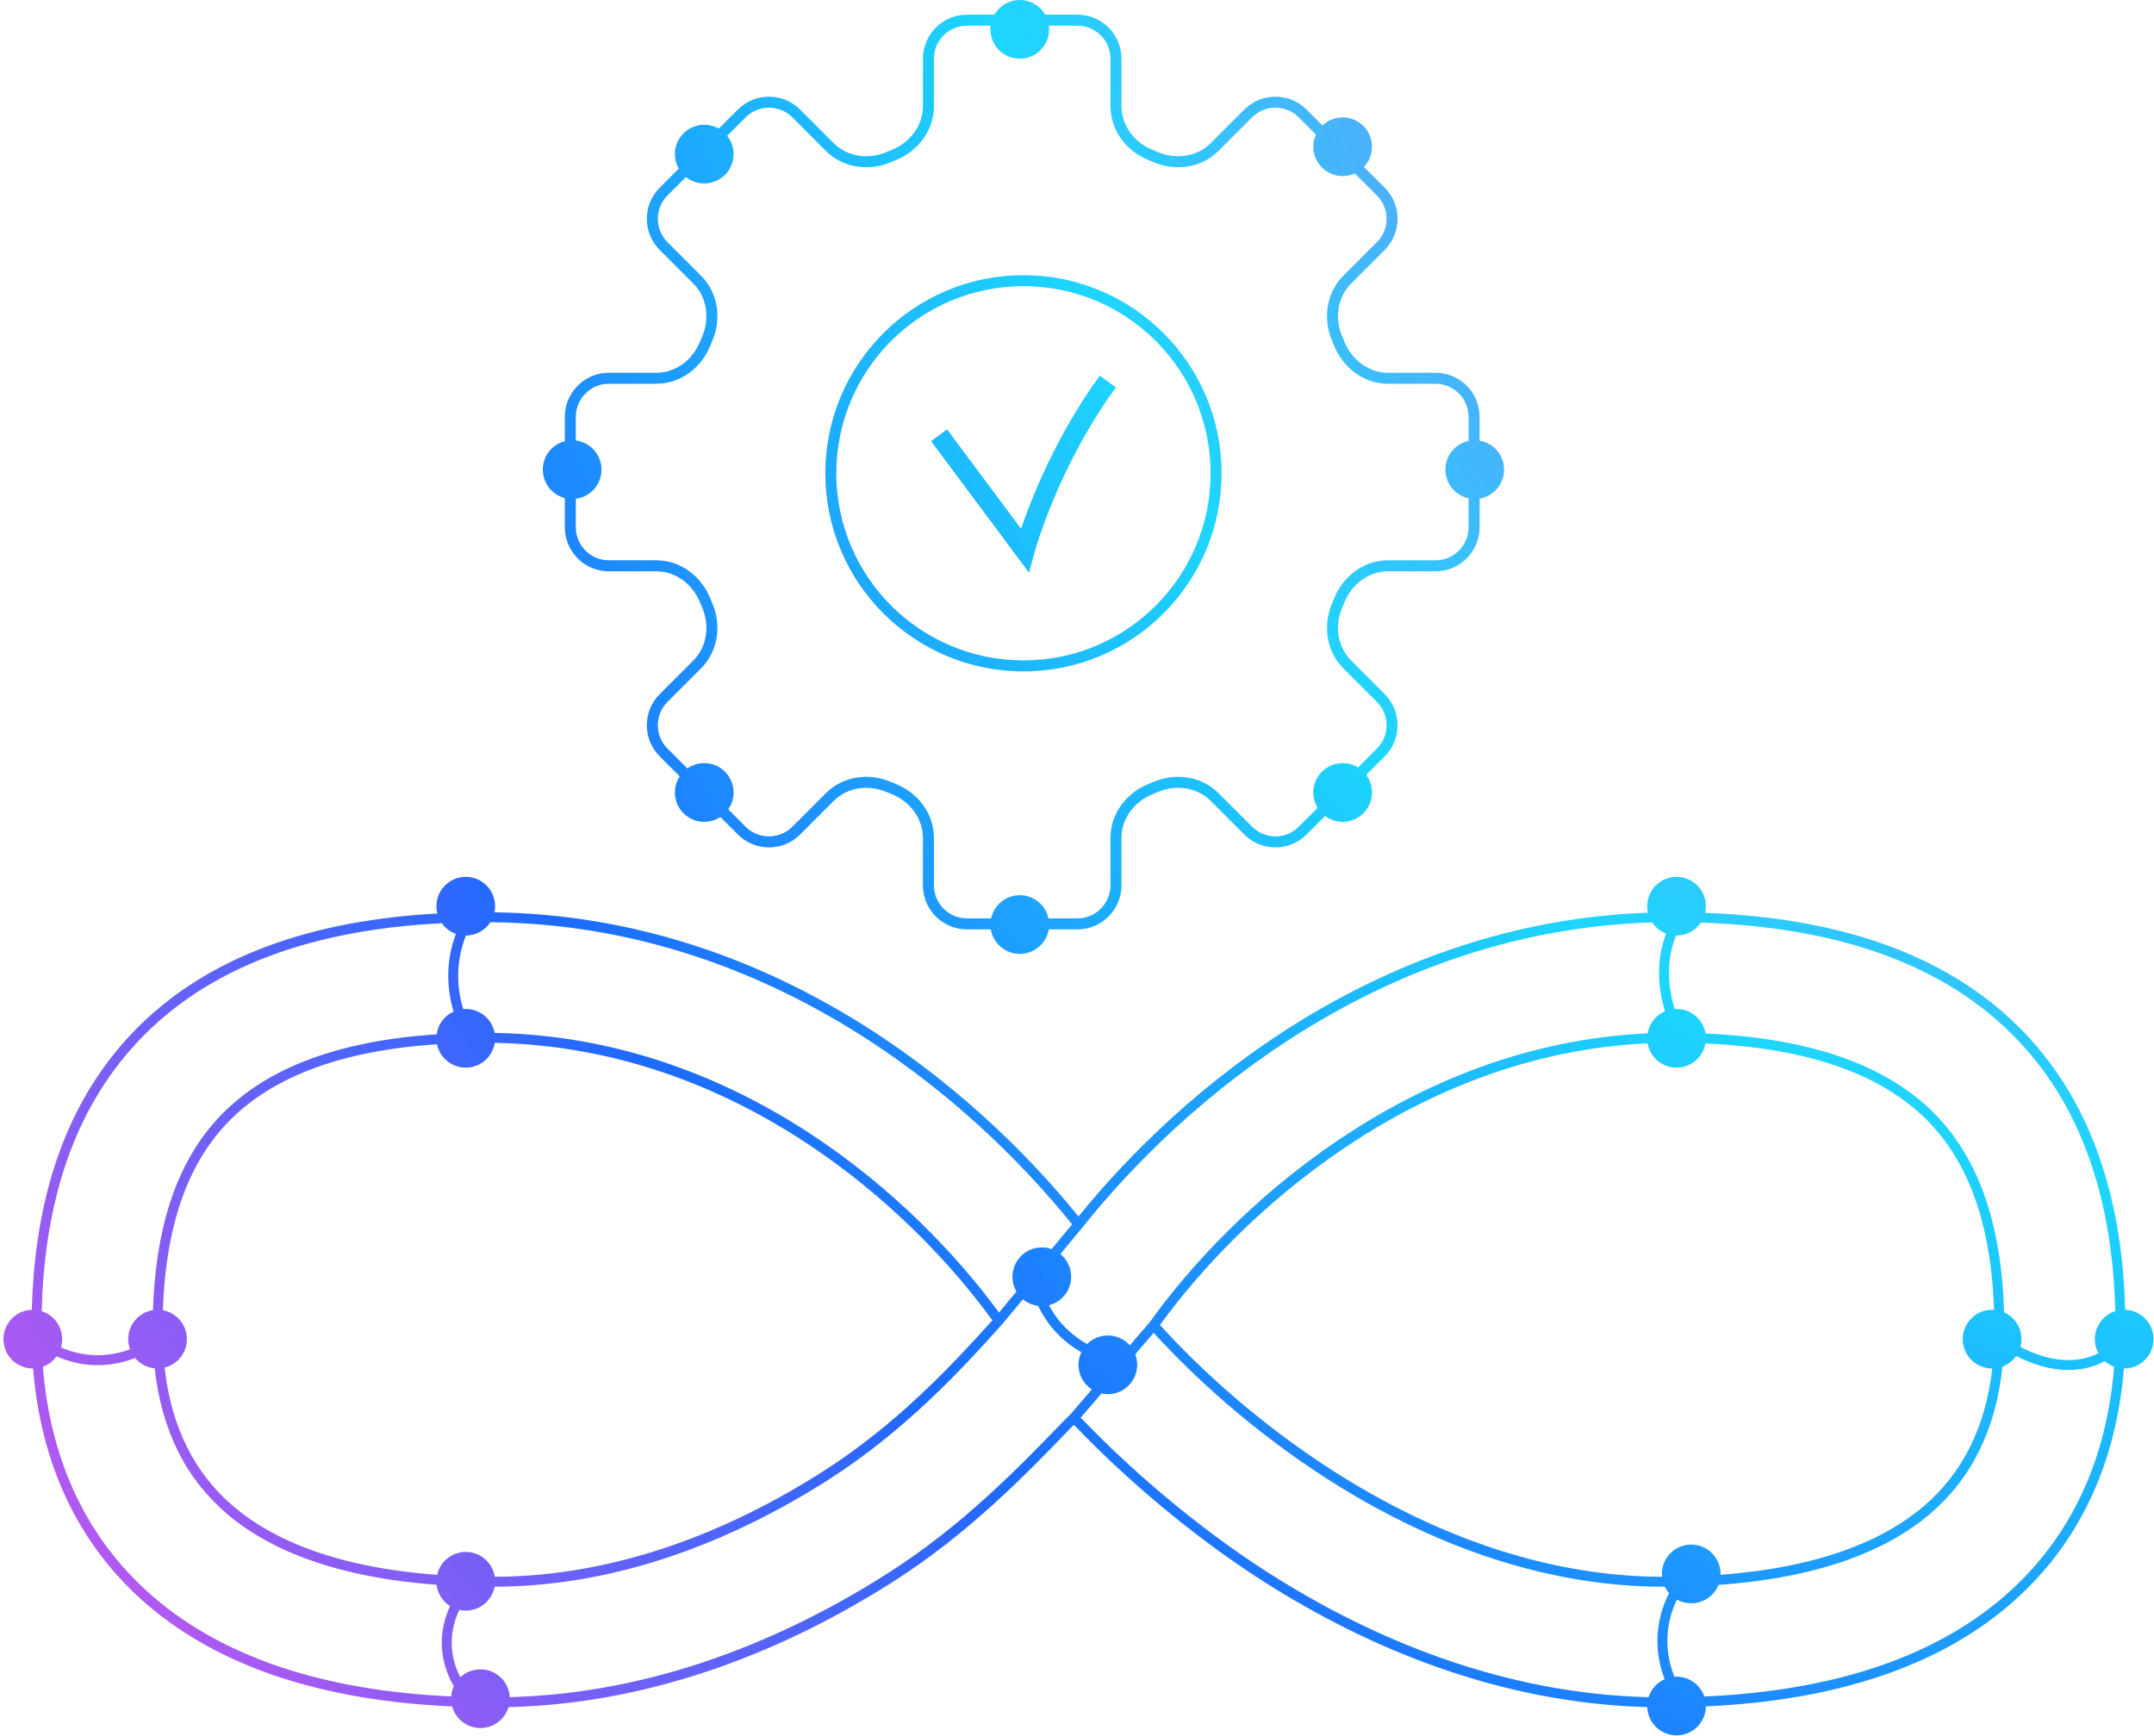 <svg width="325" height="262" viewBox="0 0 325 262" fill="none" xmlns="http://www.w3.org/2000/svg">
<path d="M156.065 83.43L156.067 83.425L156.073 83.401C156.079 83.379 156.089 83.344 156.102 83.298C156.128 83.206 156.169 83.065 156.224 82.881C156.333 82.511 156.502 81.965 156.732 81.269C157.194 79.877 157.903 77.886 158.891 75.514C160.869 70.763 163.95 64.509 168.365 58.459L165.942 56.69C161.347 62.987 158.16 69.466 156.122 74.361C155.221 76.523 154.543 78.382 154.065 79.788L142.891 64.781L140.485 66.573L155.262 86.418L156.065 83.43Z" fill="url(#paint0_angular_522_4029)"/>
<path fill-rule="evenodd" clip-rule="evenodd" d="M154.421 101.309C170.931 101.309 184.315 87.925 184.315 71.415C184.315 54.904 170.931 41.52 154.421 41.52C137.911 41.52 124.526 54.904 124.526 71.415C124.526 87.925 137.911 101.309 154.421 101.309ZM154.421 99.648C170.014 99.648 182.654 87.007 182.654 71.415C182.654 55.822 170.014 43.181 154.421 43.181C138.828 43.181 126.187 55.822 126.187 71.415C126.187 87.007 138.828 99.648 154.421 99.648Z" fill="url(#paint1_angular_522_4029)"/>
<path fill-rule="evenodd" clip-rule="evenodd" d="M157.704 2.214C156.938 0.891 155.507 0 153.867 0C152.228 0 150.797 0.891 150.031 2.214H145.896C142.227 2.214 139.253 5.189 139.253 8.858V16.016C139.253 18.955 137.303 21.504 134.579 22.607C134.303 22.718 134.027 22.832 133.753 22.949C131.047 24.098 127.864 23.674 125.785 21.595L120.723 16.533C118.129 13.939 113.922 13.939 111.328 16.533L108.455 19.405C107.808 19.035 107.057 18.822 106.258 18.822C103.812 18.822 101.829 20.805 101.829 23.251C101.829 24.051 102.041 24.802 102.412 25.449L99.539 28.322C96.945 30.916 96.945 35.122 99.539 37.717L104.602 42.779C106.681 44.858 107.105 48.041 105.955 50.747C105.839 51.021 105.725 51.296 105.613 51.573C104.51 54.297 101.961 56.247 99.022 56.247H91.864C88.195 56.247 85.221 59.221 85.221 62.89V66.572C83.311 67.063 81.899 68.797 81.899 70.861C81.899 72.925 83.311 74.659 85.221 75.15V79.562C85.221 83.231 88.195 86.205 91.864 86.205H99.022C101.961 86.205 104.51 88.154 105.613 90.879C105.725 91.155 105.839 91.431 105.955 91.704C107.105 94.411 106.681 97.593 104.602 99.673L99.539 104.735C96.945 107.329 96.945 111.535 99.539 114.129L102.556 117.146C102.096 117.844 101.829 118.68 101.829 119.578C101.829 122.024 103.812 124.007 106.258 124.007C107.156 124.007 107.991 123.739 108.689 123.28L111.328 125.919C113.922 128.513 118.129 128.513 120.723 125.919L125.785 120.856C127.864 118.777 131.047 118.353 133.753 119.503C134.027 119.619 134.303 119.733 134.579 119.845C137.303 120.948 139.253 123.497 139.253 126.436V133.594C139.253 137.263 142.227 140.237 145.896 140.237H149.498C149.846 142.336 151.67 143.936 153.867 143.936C156.065 143.936 157.888 142.336 158.236 140.237H162.568C166.237 140.237 169.211 137.263 169.211 133.594V126.436C169.211 123.497 171.161 120.948 173.885 119.845C174.161 119.733 174.437 119.619 174.71 119.503C177.416 118.353 180.6 118.777 182.679 120.856L187.741 125.919C190.335 128.513 194.541 128.513 197.136 125.919L199.93 123.124C200.67 123.678 201.589 124.007 202.584 124.007C205.03 124.007 207.013 122.024 207.013 119.578C207.013 118.582 206.685 117.664 206.13 116.924L208.925 114.129C211.519 111.535 211.519 107.329 208.925 104.735L203.862 99.673C201.784 97.593 201.36 94.411 202.509 91.704C202.625 91.431 202.739 91.155 202.851 90.879C203.954 88.154 206.504 86.205 209.442 86.205H216.6C220.269 86.205 223.243 83.231 223.243 79.562V75.23C225.342 74.882 226.943 73.058 226.943 70.861C226.943 68.663 225.342 66.84 223.243 66.492V62.89C223.243 59.221 220.269 56.247 216.6 56.247H209.442C206.504 56.247 203.954 54.297 202.851 51.573C202.739 51.296 202.625 51.021 202.509 50.747C201.36 48.041 201.784 44.858 203.862 42.779L208.925 37.717C211.519 35.122 211.519 30.916 208.925 28.322L205.796 25.193C206.55 24.399 207.013 23.326 207.013 22.144C207.013 19.698 205.03 17.715 202.584 17.715C201.403 17.715 200.329 18.178 199.535 18.932L197.136 16.533C194.541 13.939 190.335 13.939 187.741 16.533L182.679 21.595C180.6 23.674 177.417 24.098 174.71 22.949C174.437 22.832 174.161 22.718 173.885 22.607C171.161 21.504 169.211 18.955 169.211 16.015V8.858C169.211 5.189 166.237 2.214 162.568 2.214H157.704ZM153.867 8.858C156.313 8.858 158.296 6.875 158.296 4.429C158.296 4.241 158.284 4.057 158.262 3.875H162.568C165.32 3.875 167.55 6.106 167.55 8.858V16.015C167.55 19.72 169.996 22.825 173.262 24.146C173.53 24.254 173.796 24.365 174.061 24.477C177.306 25.855 181.233 25.39 183.852 22.77L188.916 17.707C190.861 15.762 194.015 15.762 195.962 17.707L198.556 20.301C198.299 20.862 198.155 21.486 198.155 22.144C198.155 24.59 200.138 26.573 202.584 26.573C203.242 26.573 203.866 26.43 204.427 26.172L207.75 29.496C209.696 31.442 209.696 34.597 207.75 36.542L202.688 41.605C200.067 44.225 199.602 48.152 200.98 51.396C201.093 51.662 201.203 51.928 201.312 52.196C202.633 55.461 205.739 57.907 209.442 57.907H216.6C219.352 57.907 221.583 60.138 221.583 62.89V66.53C219.584 66.958 218.085 68.734 218.085 70.861C218.085 72.987 219.584 74.764 221.583 75.192V79.562C221.583 82.313 219.352 84.544 216.6 84.544H209.442C205.739 84.544 202.633 86.99 201.312 90.256C201.203 90.524 201.093 90.79 200.98 91.055C199.602 94.299 200.067 98.227 202.688 100.846L207.75 105.909C209.696 107.855 209.696 111.009 207.75 112.956L204.902 115.804C204.228 115.389 203.434 115.149 202.584 115.149C200.138 115.149 198.155 117.132 198.155 119.578C198.155 120.428 198.395 121.222 198.81 121.896L195.962 124.744C194.015 126.689 190.861 126.689 188.916 124.744L183.852 119.682C181.233 117.061 177.306 116.596 174.061 117.974C173.796 118.086 173.53 118.197 173.262 118.306C169.996 119.627 167.55 122.732 167.55 126.436V133.594C167.55 136.345 165.32 138.576 162.568 138.576H158.198C157.77 136.578 155.994 135.079 153.867 135.079C151.741 135.079 149.964 136.578 149.536 138.576H145.896C143.144 138.576 140.913 136.345 140.913 133.594V126.436C140.913 122.732 138.468 119.627 135.202 118.306C134.934 118.197 134.668 118.086 134.403 117.974C131.158 116.596 127.231 117.061 124.611 119.682L119.549 124.744C117.603 126.689 114.448 126.689 112.502 124.744L109.882 122.124C110.389 121.404 110.686 120.525 110.686 119.578C110.686 117.132 108.703 115.149 106.258 115.149C105.31 115.149 104.432 115.447 103.712 115.954L100.714 112.956C98.768 111.009 98.768 107.855 100.714 105.909L105.776 100.846C108.396 98.227 108.862 94.299 107.484 91.055C107.371 90.79 107.261 90.524 107.152 90.256C105.831 86.99 102.726 84.544 99.022 84.544H91.864C89.112 84.544 86.882 82.313 86.882 79.562V75.255C89.066 74.983 90.757 73.12 90.757 70.861C90.757 68.603 89.066 66.739 86.882 66.466V62.89C86.882 60.138 89.112 57.907 91.864 57.907H99.022C102.726 57.907 105.831 55.461 107.152 52.196C107.261 51.928 107.371 51.662 107.484 51.396C108.862 48.152 108.396 44.225 105.776 41.605L100.713 36.542C98.768 34.597 98.768 31.442 100.713 29.496L103.496 26.714C104.253 27.319 105.213 27.68 106.258 27.68C108.703 27.68 110.686 25.697 110.686 23.251C110.686 22.207 110.325 21.247 109.72 20.49L112.502 17.707C114.448 15.762 117.603 15.762 119.549 17.707L124.611 22.77C127.231 25.39 131.158 25.855 134.402 24.477C134.668 24.365 134.934 24.254 135.202 24.146C138.468 22.825 140.913 19.72 140.913 16.016V8.858C140.913 6.106 143.144 3.875 145.896 3.875H149.473C149.45 4.057 149.438 4.241 149.438 4.429C149.438 6.875 151.421 8.858 153.867 8.858Z" fill="url(#paint2_angular_522_4029)"/>
<path fill-rule="evenodd" clip-rule="evenodd" d="M65.983 137.841C44.618 139.019 29.143 145.612 18.964 156.948C8.599 168.489 5.196 183.344 4.794 197.638C2.419 197.72 0.52 199.67 0.52 202.064C0.52 204.51 2.502 206.493 4.948 206.493L4.987 206.493C6.125 220.404 11.464 232.965 22.345 242.244C33.342 251.622 48.82 256.629 68.215 257.487C68.728 259.366 70.447 260.746 72.488 260.746C74.491 260.746 76.183 259.417 76.73 257.592C99.208 257.04 119.168 248.628 134.943 238.543C146.115 231.402 154.746 222.555 161.69 215.331L162.022 215.008L162.355 215.331C169.333 222.59 179.359 231.417 190.507 238.543C206.239 248.601 226.133 256.994 248.536 257.587C248.622 259.958 250.57 261.853 252.962 261.853C255.389 261.853 257.361 259.901 257.39 257.48C276.713 256.602 292.137 251.597 303.104 242.244C313.985 232.965 319.325 220.404 320.463 206.493L320.501 206.493C322.947 206.493 324.93 204.51 324.93 202.064C324.93 199.67 323.03 197.72 320.656 197.638C320.254 183.344 316.85 168.489 306.486 156.948C295.962 145.228 279.778 138.578 257.277 137.741C257.351 137.419 257.391 137.084 257.391 136.74C257.391 134.294 255.408 132.311 252.962 132.311C250.516 132.311 248.533 134.294 248.533 136.74C248.533 137.075 248.57 137.402 248.641 137.717C208.143 139.17 178.348 164.257 162.725 183.556C146.82 163.909 116.227 138.263 74.606 137.661C74.669 137.364 74.702 137.056 74.702 136.74C74.702 134.294 72.719 132.311 70.273 132.311C67.828 132.311 65.845 134.294 65.845 136.74C65.845 137.12 65.893 137.489 65.983 137.841ZM252.962 141.168C252.936 141.168 252.911 141.168 252.886 141.168C251.872 143.627 251.674 146.17 251.909 148.498C252.045 149.851 252.327 151.123 252.674 152.25C252.769 152.243 252.865 152.24 252.962 152.24C255.163 152.24 256.989 153.846 257.333 155.95C276.126 156.771 286.739 162.257 292.86 169.072C299.206 176.138 302.032 186.063 302.383 198.022C303.926 198.714 305 200.264 305 202.064C305 202.47 304.946 202.862 304.844 203.235C306.412 204.071 308.288 204.794 310.259 205.087C312.354 205.399 314.547 205.228 316.616 204.193C316.27 203.561 316.072 202.836 316.072 202.064C316.072 200.086 317.37 198.41 319.161 197.842C318.786 183.686 315.443 169.167 305.37 157.95C295.112 146.527 279.181 139.951 256.632 139.219C255.836 140.395 254.489 141.168 252.962 141.168ZM251.385 140.879C250.519 140.549 249.784 139.956 249.276 139.196C208.581 140.424 178.703 165.913 163.311 185.221L163.307 185.226L159.993 189.225C160.985 190.037 161.618 191.271 161.618 192.653C161.618 194.726 160.194 196.466 158.271 196.949C159.761 199.753 161.893 201.618 164.022 202.808C164.823 202.007 165.93 201.511 167.154 201.511C168.472 201.511 169.657 202.087 170.468 203.002L173.469 199.516C185.425 182.794 212.209 157.569 248.595 155.928C248.847 154.428 249.854 153.184 251.212 152.599C250.85 151.404 250.559 150.067 250.416 148.648C250.171 146.217 250.359 143.52 251.385 140.879ZM66.665 139.308C45.251 140.379 30.008 146.894 20.08 157.95C10.006 169.167 6.664 183.686 6.289 197.842C8.08 198.41 9.377 200.086 9.377 202.064C9.377 202.501 9.314 202.923 9.196 203.322C13.195 205.044 16.884 204.626 19.616 203.6C19.439 203.122 19.342 202.604 19.342 202.064C19.342 199.855 20.961 198.023 23.077 197.69C23.471 185.879 26.303 176.073 32.59 169.072C38.464 162.532 48.475 157.215 65.885 156.072C66.091 154.54 67.081 153.256 68.438 152.638C67.494 149.538 67.113 145.339 68.789 140.914C67.926 140.607 67.187 140.04 66.665 139.308ZM70.301 141.168C68.626 145.37 68.997 149.365 69.888 152.257C70.015 152.246 70.143 152.24 70.273 152.24C72.442 152.24 74.247 153.799 74.628 155.857C111.573 156.513 138.279 181.012 150.728 198.055L153.36 194.88C152.978 194.226 152.76 193.465 152.76 192.653C152.76 190.207 154.743 188.224 157.189 188.224C157.707 188.224 158.204 188.313 158.666 188.477L161.757 184.745C145.978 165.151 115.463 139.511 73.987 139.154C73.201 140.36 71.845 141.159 70.301 141.168ZM318.98 206.225C318.458 206.034 317.982 205.748 317.573 205.387C315.116 206.706 312.491 206.936 310.038 206.571C307.904 206.253 305.893 205.485 304.207 204.595C303.7 205.322 302.981 205.889 302.139 206.208C301.134 215.733 297.452 223.108 291.214 228.427C284.708 233.976 274.507 238.074 259.286 239.149C258.631 240.776 257.037 241.924 255.176 241.924C254.395 241.924 253.662 241.722 253.025 241.367C251.723 243.988 250.736 248.265 252.633 253.008C252.742 253 252.851 252.996 252.962 252.996C254.906 252.996 256.557 254.248 257.153 255.99C276.345 255.142 291.468 250.197 302.131 241.103C312.688 232.1 317.894 219.88 318.98 206.225ZM248.598 157.43C248.959 159.513 250.775 161.098 252.962 161.098C255.141 161.098 256.953 159.524 257.322 157.451C275.813 158.267 285.978 163.655 291.744 170.075C297.689 176.695 300.471 186.07 300.871 197.646C300.772 197.639 300.672 197.636 300.572 197.636C298.126 197.636 296.143 199.619 296.143 202.064C296.143 204.51 298.126 206.493 300.572 206.493L300.599 206.493C299.562 215.488 296.038 222.343 290.241 227.286C284.109 232.516 274.373 236.517 259.603 237.622C259.604 237.58 259.605 237.538 259.605 237.495C259.605 235.049 257.622 233.066 255.176 233.066C252.73 233.066 250.747 235.049 250.747 237.495C250.747 237.641 250.755 237.785 250.768 237.927C232.359 237.854 215.348 231.021 201.19 221.971C190.101 214.882 181.113 206.652 175.021 199.927C187 183.397 213.228 159.054 248.598 157.43ZM251.067 239.427L251.19 239.427C251.362 239.781 251.58 240.109 251.836 240.403C250.317 243.291 249.113 248.078 251.164 253.376C250.013 253.888 249.12 254.877 248.737 256.092C226.62 255.544 206.932 247.264 191.315 237.279C180.28 230.225 170.34 221.475 163.427 214.282L163.418 214.272L163.051 213.917L166.196 210.265C166.504 210.333 166.825 210.368 167.154 210.368C169.6 210.368 171.582 208.386 171.582 205.94C171.582 205.379 171.478 204.842 171.288 204.349L174.073 201.114C180.238 207.89 189.265 216.128 200.382 223.235C214.775 232.436 232.173 239.427 251.067 239.427ZM68.072 255.979C68.113 255.434 68.253 254.916 68.474 254.443C67.711 253.137 67.064 251.526 66.791 249.702C66.46 247.482 66.688 244.97 67.906 242.346C66.807 241.649 66.036 240.482 65.876 239.128C50.814 238.022 40.7 233.941 34.236 228.427C28.056 223.157 24.384 215.869 23.34 206.473C22.152 206.358 21.103 205.775 20.377 204.91C17.288 206.128 13.074 206.659 8.53 204.671C8.017 205.374 7.302 205.921 6.47 206.225C7.556 219.88 12.761 232.1 23.318 241.103C33.941 250.161 48.987 255.104 68.072 255.979ZM72.488 251.889C74.856 251.889 76.791 253.748 76.911 256.087C98.947 255.494 118.564 247.234 134.135 237.279C145.146 230.241 153.671 221.509 160.617 214.282L160.626 214.273L161.475 213.449L164.741 209.655C163.528 208.865 162.725 207.496 162.725 205.94C162.725 205.259 162.878 204.614 163.153 204.038C160.692 202.635 158.25 200.415 156.637 197.048C155.769 196.94 154.979 196.581 154.341 196.046L151.256 199.77L151.246 199.78C145.107 206.634 136.561 215.887 125.068 223.235C110.736 232.396 93.426 239.367 74.626 239.427C74.239 241.479 72.438 243.031 70.273 243.031C69.936 243.031 69.608 242.993 69.292 242.922C68.173 245.304 67.985 247.54 68.275 249.481C68.477 250.835 68.915 252.059 69.447 253.098C70.24 252.348 71.31 251.889 72.488 251.889ZM149.726 199.228C137.515 182.373 111.117 158.027 74.649 157.358C74.318 159.477 72.485 161.098 70.273 161.098C68.137 161.098 66.353 159.585 65.937 157.571C48.826 158.703 39.239 163.914 33.706 170.075C27.75 176.707 24.968 186.104 24.577 197.709C26.638 198.088 28.2 199.894 28.2 202.064C28.2 204.143 26.768 205.887 24.836 206.364C25.855 215.422 29.384 222.319 35.209 227.286C41.355 232.528 51.123 236.536 65.952 237.63C66.395 235.652 68.162 234.173 70.273 234.173C72.49 234.173 74.326 235.801 74.651 237.927C93.072 237.861 110.094 231.026 124.26 221.971C135.323 214.899 143.632 206.017 149.726 199.228Z" fill="url(#paint3_angular_522_4029)"/>
<defs>
<radialGradient id="paint0_angular_522_4029" cx="0" cy="0" r="1" gradientUnits="userSpaceOnUse" gradientTransform="translate(316.893 -0.997) rotate(146.011) scale(382.134 494.03)">
<stop stop-color="#B758F1"/>
<stop offset="0.411" stop-color="#1DD6FF"/>
<stop offset="0.71" stop-color="#1D6AFF"/>
<stop offset="1" stop-color="#B758F1"/>
</radialGradient>
<radialGradient id="paint1_angular_522_4029" cx="0" cy="0" r="1" gradientUnits="userSpaceOnUse" gradientTransform="translate(316.893 -0.997) rotate(146.011) scale(382.134 494.03)">
<stop stop-color="#B758F1"/>
<stop offset="0.411" stop-color="#1DD6FF"/>
<stop offset="0.71" stop-color="#1D6AFF"/>
<stop offset="1" stop-color="#B758F1"/>
</radialGradient>
<radialGradient id="paint2_angular_522_4029" cx="0" cy="0" r="1" gradientUnits="userSpaceOnUse" gradientTransform="translate(316.893 -0.997) rotate(146.011) scale(382.134 494.03)">
<stop stop-color="#B758F1"/>
<stop offset="0.411" stop-color="#1DD6FF"/>
<stop offset="0.71" stop-color="#1D6AFF"/>
<stop offset="1" stop-color="#B758F1"/>
</radialGradient>
<radialGradient id="paint3_angular_522_4029" cx="0" cy="0" r="1" gradientUnits="userSpaceOnUse" gradientTransform="translate(316.893 -0.997) rotate(146.011) scale(382.134 494.03)">
<stop stop-color="#B758F1"/>
<stop offset="0.411" stop-color="#1DD6FF"/>
<stop offset="0.71" stop-color="#1D6AFF"/>
<stop offset="1" stop-color="#B758F1"/>
</radialGradient>
</defs>
</svg>
